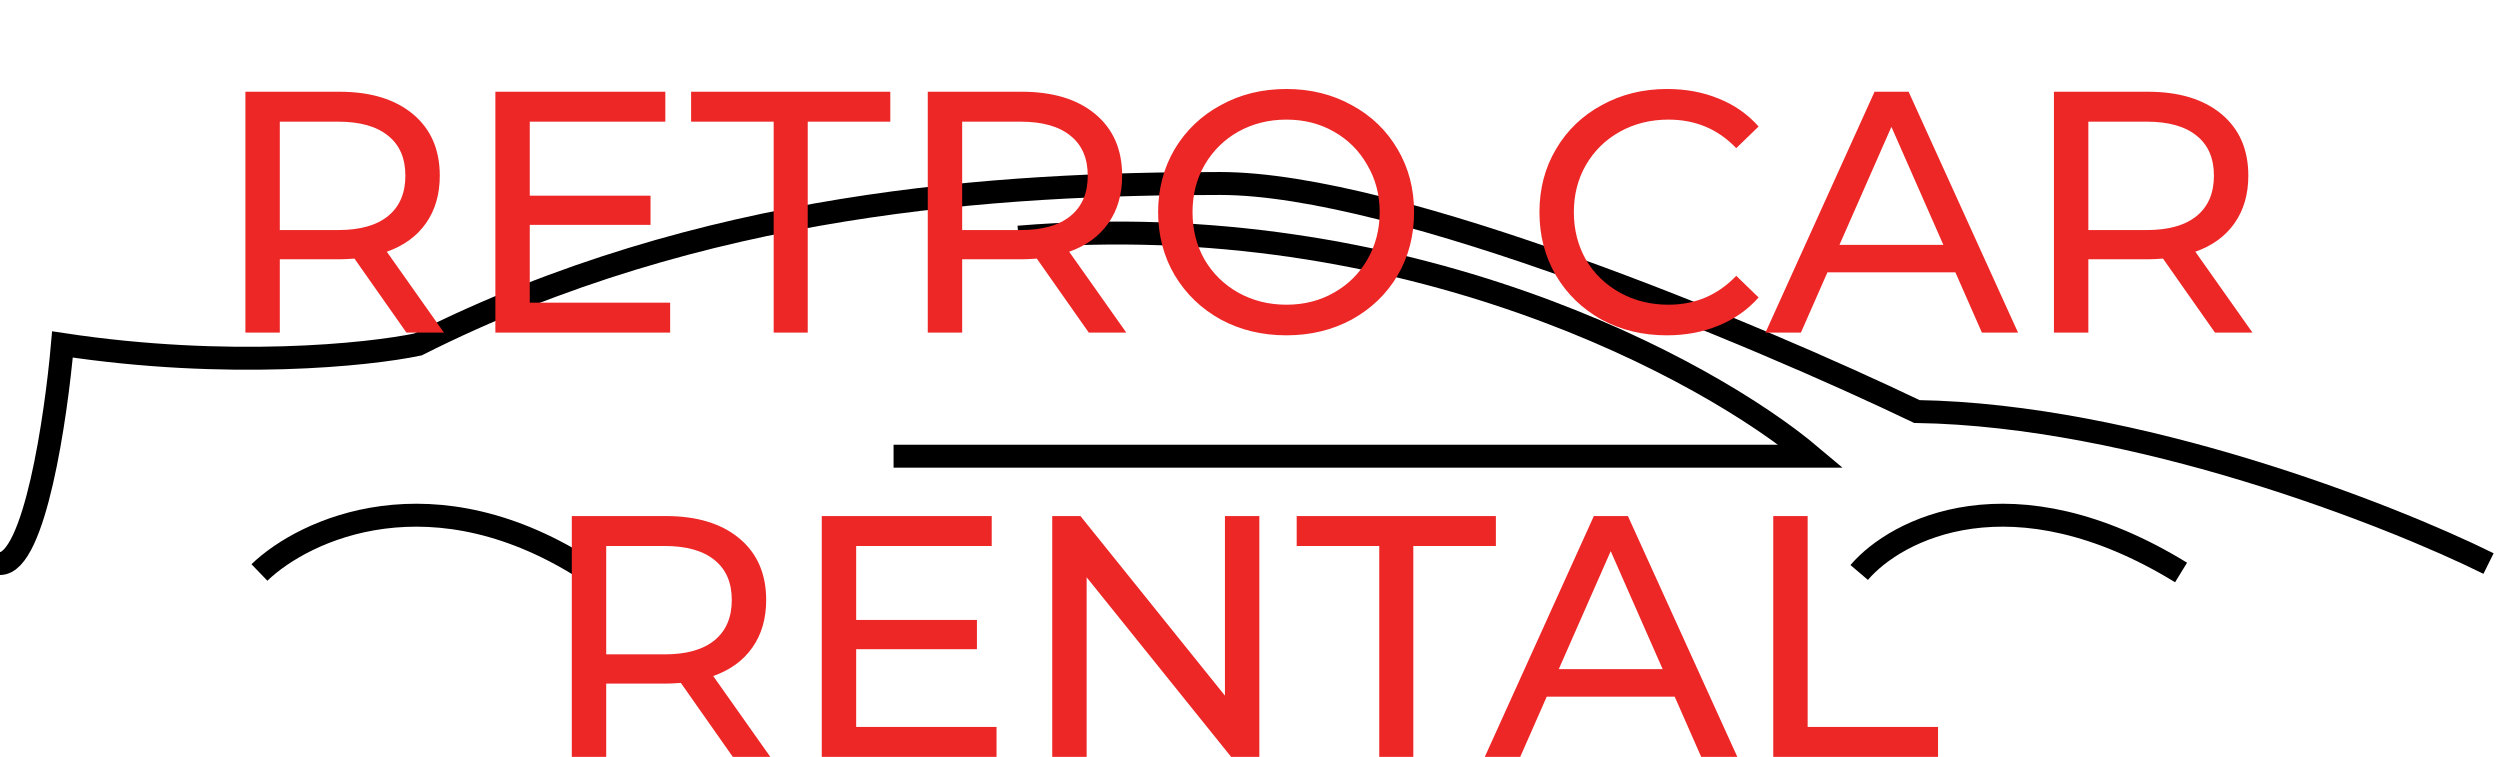 <svg width="218" height="66" viewBox="0 0 218 66" fill="none" xmlns="http://www.w3.org/2000/svg">
<path d="M217 49.141C208.342 44.852 186.251 36.196 167.149 35.885C153.324 29.256 121.822 16 106.405 16C87.135 16 61.162 17.56 36.446 30.036C32.117 30.946 19.857 32.219 5.446 30.036C4.887 36.404 3.016 49.141 0 49.141" stroke="black" stroke-width="2"/>
<path d="M22.622 49.92C26.532 46.152 37.786 40.875 51.527 49.92M162.122 49.92C165.333 46.152 175.443 40.875 190.189 49.92M88.811 20.679C122.659 17.872 148.995 32.245 157.932 39.783H77.919" stroke="black" stroke-width="2"/>
<path d="M35.439 29L30.909 22.55C30.349 22.59 29.909 22.61 29.589 22.61H24.399V29H21.399V8H29.589C32.309 8 34.449 8.65 36.009 9.95C37.569 11.25 38.349 13.04 38.349 15.32C38.349 16.94 37.949 18.32 37.149 19.46C36.349 20.6 35.209 21.43 33.729 21.95L38.709 29H35.439ZM29.499 20.06C31.399 20.06 32.849 19.65 33.849 18.83C34.849 18.01 35.349 16.84 35.349 15.32C35.349 13.8 34.849 12.64 33.849 11.84C32.849 11.02 31.399 10.61 29.499 10.61H24.399V20.06H29.499ZM58.436 26.39V29H43.196V8H58.016V10.61H46.196V17.06H56.726V19.61H46.196V26.39H58.436ZM67.464 10.61H60.264V8H77.634V10.61H70.434V29H67.464V10.61ZM94.941 29L90.411 22.55C89.851 22.59 89.411 22.61 89.091 22.61H83.901V29H80.901V8H89.091C91.811 8 93.951 8.65 95.511 9.95C97.071 11.25 97.851 13.04 97.851 15.32C97.851 16.94 97.451 18.32 96.651 19.46C95.851 20.6 94.711 21.43 93.231 21.95L98.211 29H94.941ZM89.001 20.06C90.901 20.06 92.351 19.65 93.351 18.83C94.351 18.01 94.851 16.84 94.851 15.32C94.851 13.8 94.351 12.64 93.351 11.84C92.351 11.02 90.901 10.61 89.001 10.61H83.901V20.06H89.001ZM112.178 29.24C110.058 29.24 108.148 28.78 106.448 27.86C104.748 26.92 103.408 25.63 102.428 23.99C101.468 22.35 100.988 20.52 100.988 18.5C100.988 16.48 101.468 14.65 102.428 13.01C103.408 11.37 104.748 10.09 106.448 9.17C108.148 8.23 110.058 7.76 112.178 7.76C114.278 7.76 116.178 8.23 117.878 9.17C119.578 10.09 120.908 11.37 121.868 13.01C122.828 14.63 123.308 16.46 123.308 18.5C123.308 20.54 122.828 22.38 121.868 24.02C120.908 25.64 119.578 26.92 117.878 27.86C116.178 28.78 114.278 29.24 112.178 29.24ZM112.178 26.57C113.718 26.57 115.098 26.22 116.318 25.52C117.558 24.82 118.528 23.86 119.228 22.64C119.948 21.4 120.308 20.02 120.308 18.5C120.308 16.98 119.948 15.61 119.228 14.39C118.528 13.15 117.558 12.18 116.318 11.48C115.098 10.78 113.718 10.43 112.178 10.43C110.638 10.43 109.238 10.78 107.978 11.48C106.738 12.18 105.758 13.15 105.038 14.39C104.338 15.61 103.988 16.98 103.988 18.5C103.988 20.02 104.338 21.4 105.038 22.64C105.758 23.86 106.738 24.82 107.978 25.52C109.238 26.22 110.638 26.57 112.178 26.57ZM145.34 29.24C143.24 29.24 141.34 28.78 139.64 27.86C137.96 26.92 136.64 25.64 135.68 24.02C134.72 22.38 134.24 20.54 134.24 18.5C134.24 16.46 134.72 14.63 135.68 13.01C136.64 11.37 137.97 10.09 139.67 9.17C141.37 8.23 143.27 7.76 145.37 7.76C147.01 7.76 148.51 8.04 149.87 8.6C151.23 9.14 152.39 9.95 153.35 11.03L151.4 12.92C149.82 11.26 147.85 10.43 145.49 10.43C143.93 10.43 142.52 10.78 141.26 11.48C140 12.18 139.01 13.15 138.29 14.39C137.59 15.61 137.24 16.98 137.24 18.5C137.24 20.02 137.59 21.4 138.29 22.64C139.01 23.86 140 24.82 141.26 25.52C142.52 26.22 143.93 26.57 145.49 26.57C147.83 26.57 149.8 25.73 151.4 24.05L153.35 25.94C152.39 27.02 151.22 27.84 149.84 28.4C148.48 28.96 146.98 29.24 145.34 29.24ZM170.511 23.75H159.351L157.041 29H153.951L163.461 8H166.431L175.971 29H172.821L170.511 23.75ZM169.461 21.35L164.931 11.06L160.401 21.35H169.461ZM193.144 29L188.614 22.55C188.054 22.59 187.614 22.61 187.294 22.61H182.104V29H179.104V8H187.294C190.014 8 192.154 8.65 193.714 9.95C195.274 11.25 196.054 13.04 196.054 15.32C196.054 16.94 195.654 18.32 194.854 19.46C194.054 20.6 192.914 21.43 191.434 21.95L196.414 29H193.144ZM187.204 20.06C189.104 20.06 190.554 19.65 191.554 18.83C192.554 18.01 193.054 16.84 193.054 15.32C193.054 13.8 192.554 12.64 191.554 11.84C190.554 11.02 189.104 10.61 187.204 10.61H182.104V20.06H187.204ZM63.901 66L59.371 59.55C58.811 59.59 58.371 59.61 58.051 59.61H52.861V66H49.861V45H58.051C60.771 45 62.911 45.65 64.471 46.95C66.031 48.25 66.811 50.04 66.811 52.32C66.811 53.94 66.411 55.32 65.611 56.46C64.811 57.6 63.671 58.43 62.191 58.95L67.171 66H63.901ZM57.961 57.06C59.861 57.06 61.311 56.65 62.311 55.83C63.311 55.01 63.811 53.84 63.811 52.32C63.811 50.8 63.311 49.64 62.311 48.84C61.311 48.02 59.861 47.61 57.961 47.61H52.861V57.06H57.961ZM86.898 63.39V66H71.658V45H86.478V47.61H74.658V54.06H85.188V56.61H74.658V63.39H86.898ZM109.815 45V66H107.355L94.755 50.34V66H91.755V45H94.216L106.815 60.66V45H109.815ZM120.271 47.61H113.071V45H130.441V47.61H123.241V66H120.271V47.61ZM146.034 60.75H134.874L132.564 66H129.474L138.984 45H141.954L151.494 66H148.344L146.034 60.75ZM144.984 58.35L140.454 48.06L135.924 58.35H144.984ZM154.627 45H157.627V63.39H168.997V66H154.627V45Z" fill="#ED2626"/>
</svg>
